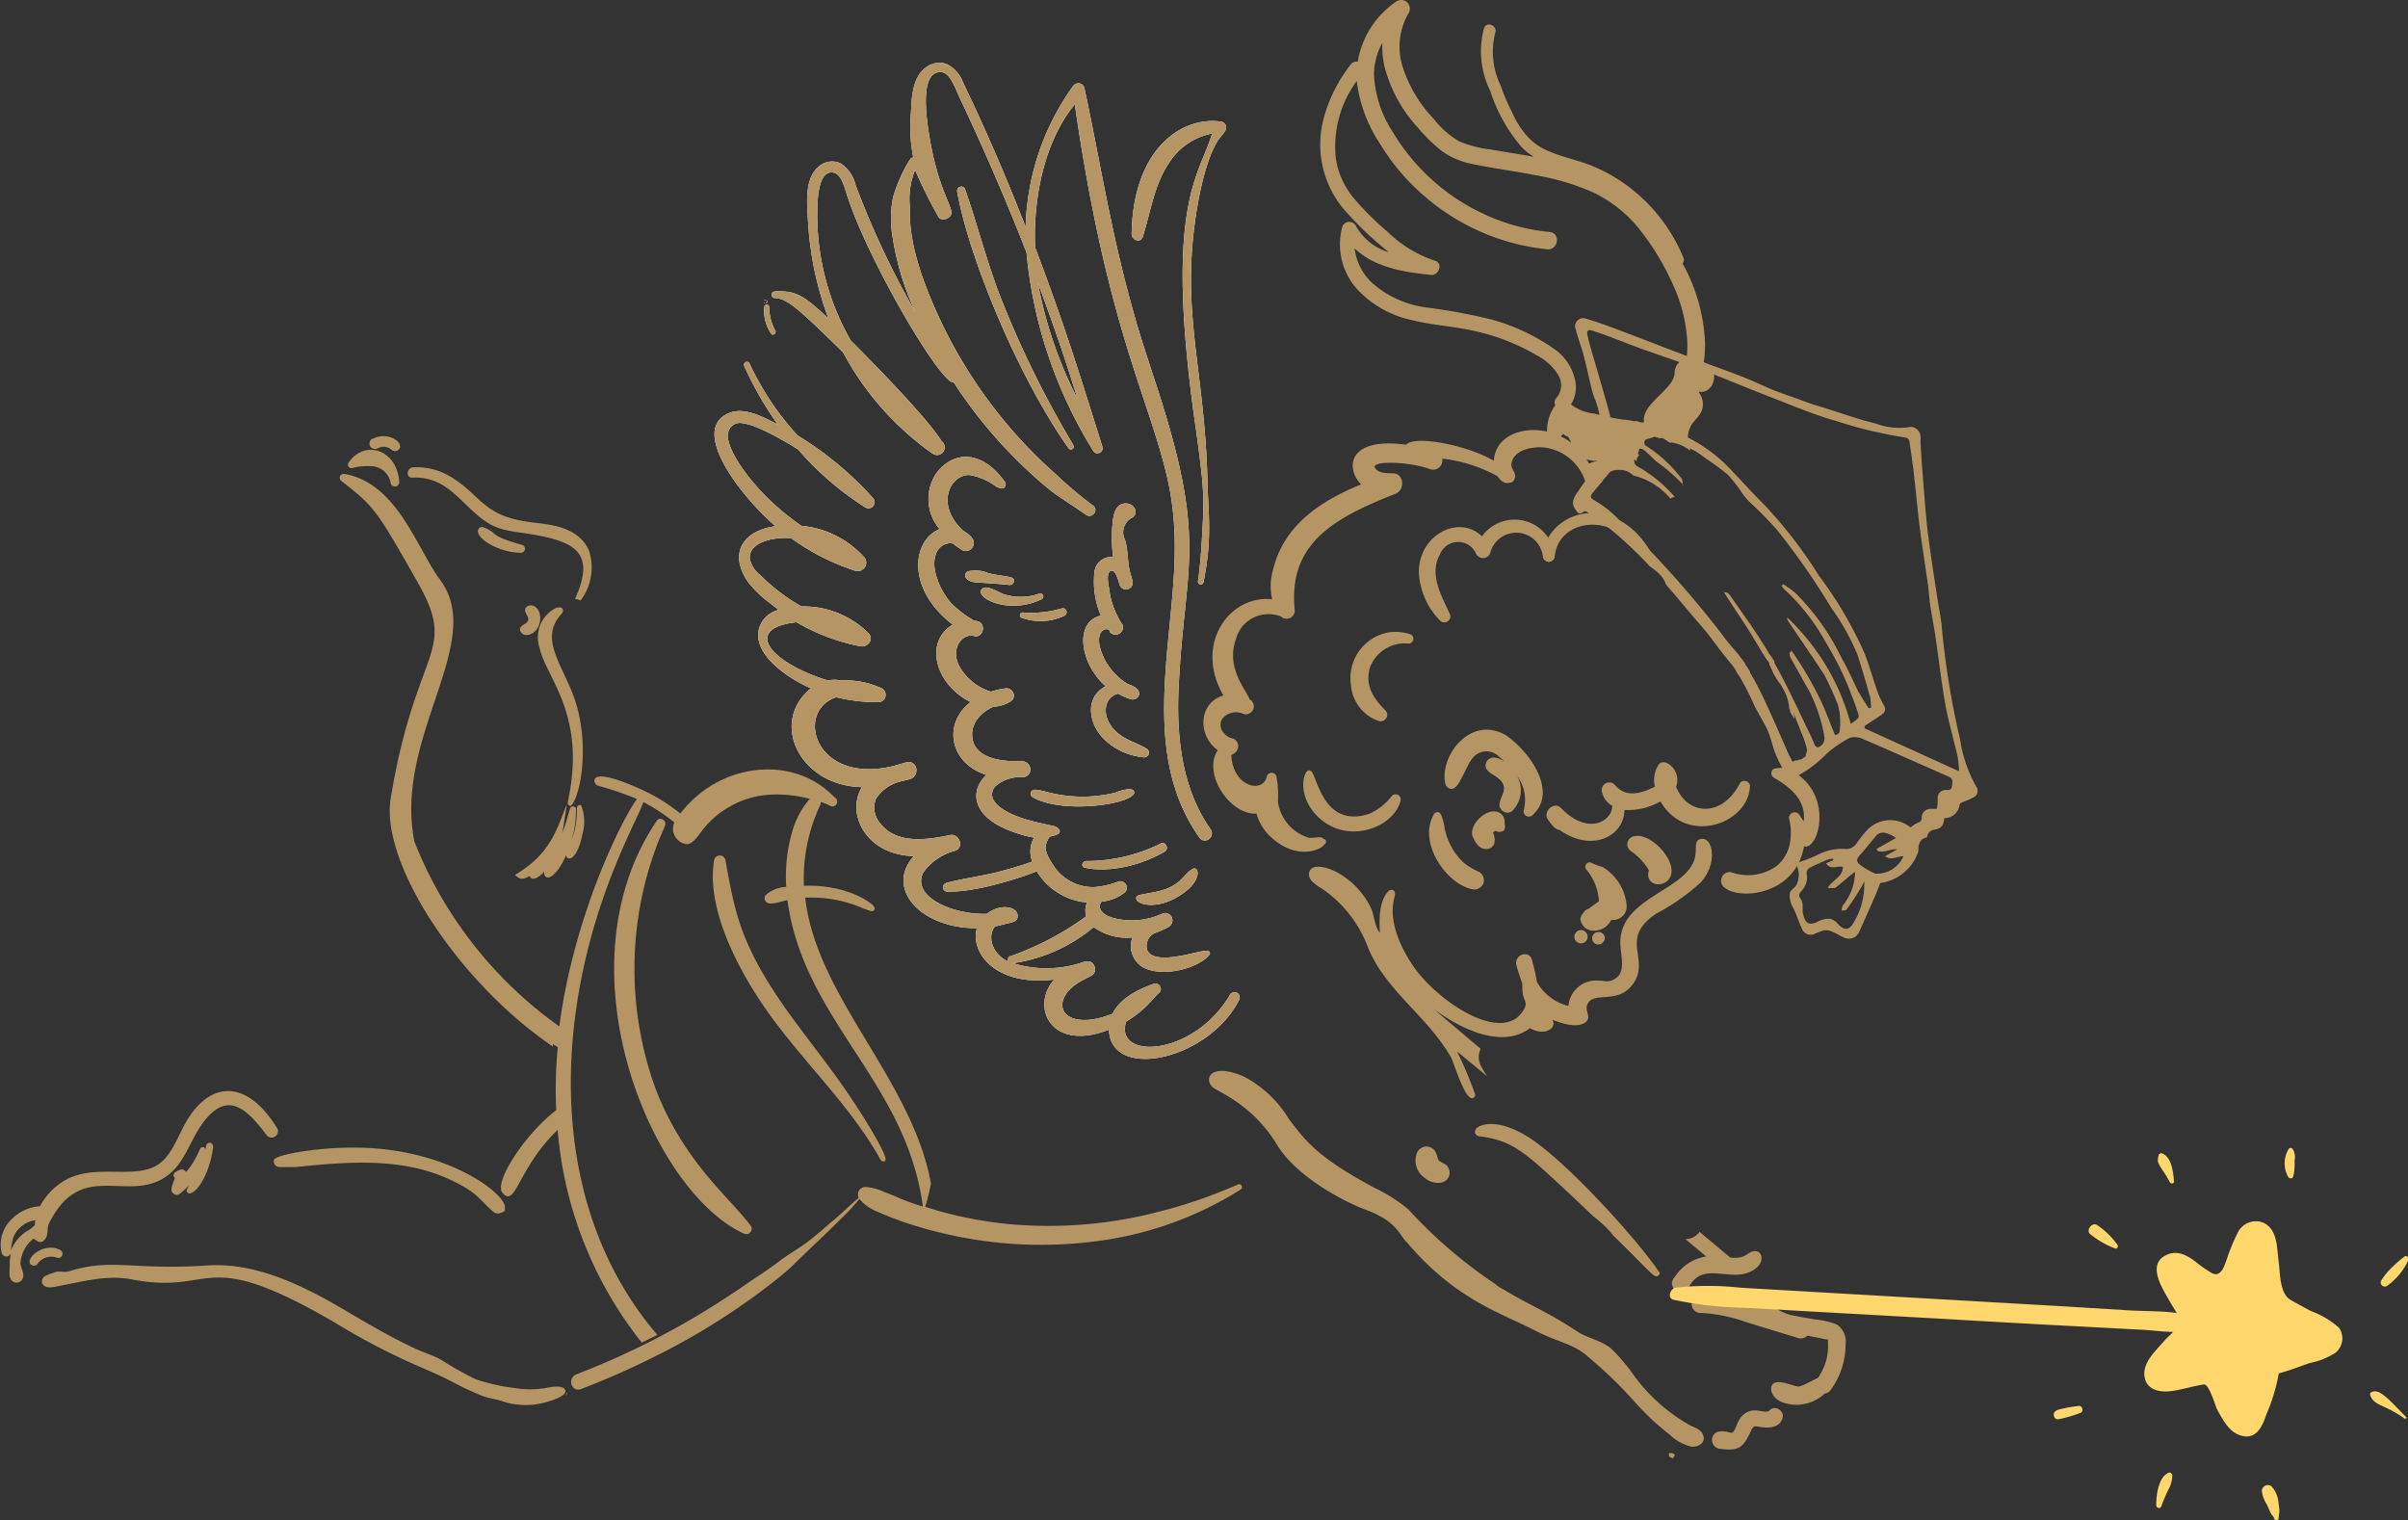 <svg xmlns="http://www.w3.org/2000/svg" viewBox="0 0 200.36 126.47"><rect x="0" y="0" width="200.36" height="126.47" fill="#333333" stroke="none"/><defs><style>.cls-1{fill:#b69564;}.cls-2{fill:#fff;}.cls-3{fill:#ffd76c;}</style></defs><g id="圖層_2" data-name="圖層 2"><g id="_0-ui_kits" data-name="0-ui_kits"><g id="Group_6017" data-name="Group 6017"><g id="Group_5995" data-name="Group 5995"><g id="Group_5947" data-name="Group 5947"><g id="Group_5929" data-name="Group 5929"><path id="Path_30058" data-name="Path 30058" class="cls-1" d="M132.66,78.46a.51.51,0,0,1-.06-.73.48.48,0,0,1,.35-.18.5.5,0,0,1,.57.43.51.51,0,0,1-.1.38.53.53,0,0,1-.74.12Z"/></g><g id="Group_5930" data-name="Group 5930"><path id="Path_30059" data-name="Path 30059" class="cls-1" d="M137.2,72.41a5.15,5.15,0,0,0-1.53-1.62.68.68,0,0,1,.37-1.22c1.45-.29,3.86,2.43,2.77,3.64C138.15,73.93,136.84,73.55,137.2,72.41Z"/></g><g id="Group_5931" data-name="Group 5931"><path id="Path_30060" data-name="Path 30060" class="cls-1" d="M145.6,65.49c-.18,3.09-5.32,4.88-7.44,1.19a5.46,5.46,0,0,1-3,.71c0,2.13-2.65,3.61-5.4,1.66-.36,0-.68-.47-.94-.83-.51-.67.48-1.58,1.06-1,2.22,2.33,4.27,1.12,4.27-.17a1.81,1.81,0,0,1-.85-1.12h0a.64.64,0,0,1,.41-.8.63.63,0,0,1,.69.21c.5.58,1.33,1.11,3.3.11a2.27,2.27,0,0,1,.38-1.92c.62-.47,1.85.7,1.38,1.93,1,2.45,3.86,2.52,5.29-.26a.46.46,0,0,1,.6-.18A.43.43,0,0,1,145.6,65.49Z"/></g><g id="Group_5932" data-name="Group 5932"><path id="Path_30061" data-name="Path 30061" class="cls-1" d="M127.55,67.79a.44.44,0,0,1-.76-.4,3.34,3.34,0,0,0-.55-2.82,2.44,2.44,0,0,1-.44,2.93.66.66,0,0,1-.92-.18.63.63,0,0,1-.11-.48c.14-.8,1-1.47-.5-2.35-.37-.24-.83-.53-.6-1.06s.84-.51,1.53-.07l-.48-.41a1.46,1.46,0,0,0-2.08,0l0,0c-.78.78-1.28,3.24-2.17,2.58a.52.52,0,0,1-.21-.33c-.51-2.29,2.11-5.78,5.08-4C127.22,62.5,129.66,65.81,127.55,67.79Z"/></g><g id="Group_5933" data-name="Group 5933"><path id="Path_30062" data-name="Path 30062" class="cls-1" d="M123.09,70.44a2.13,2.13,0,0,1-.54-.82c-.39-.79.91-2.34,2-2.08a.83.83,0,0,1,.64.8c0,.27.12.61-.11.79a.66.66,0,0,1-.65,0,1,1,0,0,0-.2.15C124.75,70.55,123.69,70.93,123.09,70.44Z"/></g><g id="Group_5934" data-name="Group 5934"><path id="Path_30063" data-name="Path 30063" class="cls-1" d="M122.59,74c-2.21-.35-4.61-3.87-3.32-6.17,0-.07.16-.29.38-.26s.34.35.5,1a5.36,5.36,0,0,0,1.64,3.21,5.85,5.85,0,0,0,1.09.68.83.83,0,0,1,.44.32.75.75,0,0,1-.16,1.06A.77.77,0,0,1,122.59,74Z"/></g><path id="Path_30064" data-name="Path 30064" class="cls-1" d="M132.35,71.76a6.3,6.3,0,0,0,1,.38,4.16,4.16,0,0,1,2,3.22,1.13,1.13,0,0,1-1.07,1.18.78.78,0,0,1-.26,0l0,.08a1.56,1.56,0,0,1-1.38.81,1.07,1.07,0,0,1-1.14-1,.09.09,0,0,1,0,0,.85.85,0,0,1,.23-.45.42.42,0,0,1,.09-.14.62.62,0,0,1,.35-.22l.87-.64a4.49,4.49,0,0,0-1-2.58.35.35,0,0,1-.06-.49A.35.35,0,0,1,132.35,71.76Z"/><g id="Group_5935" data-name="Group 5935"><path id="Path_30065" data-name="Path 30065" class="cls-1" d="M131.88,77.5a.55.55,0,0,1-.66.88.54.54,0,0,1-.11-.77.57.57,0,0,1,.16-.15A.54.54,0,0,1,131.88,77.5Z"/></g><g id="Group_5936" data-name="Group 5936"><path id="Path_30066" data-name="Path 30066" class="cls-1" d="M147.55,115.12c.48-.38,1.68.23,2.09.24s2.09-1.11,2.4-.92c.53.32-.09,1.42-.35,1.63a3.44,3.44,0,0,1-3.43.59C147.29,116.23,147.21,115.39,147.55,115.12Z"/></g><g id="Group_5937" data-name="Group 5937"><path id="Path_30067" data-name="Path 30067" class="cls-1" d="M144,119.2l0,.15h0l0-.15h0c.41.1.42-.88,1-1.44.94-.88,1.87,0,2.26-.43s1.19,0,1.07.6-.73,1-1.89.79c-.52-.1-.57-.06-.81.46-.62,1.35-1.06,1.54-2.48,1.37a.74.74,0,0,1-.7-.77.58.58,0,0,1,.06-.26C142.75,118.89,143.62,119.11,144,119.2Z"/></g><g id="Group_5938" data-name="Group 5938"><path id="Path_30068" data-name="Path 30068" class="cls-1" d="M119.89,98.4a1.7,1.7,0,0,1-1.35-.4,1.75,1.75,0,0,1-.62-2.13.86.86,0,0,1,1.16-.38.84.84,0,0,1,.4.43c.26.57,0,.57.67.89a.86.86,0,0,1,.38,1.14A.88.88,0,0,1,119.89,98.4Z"/></g><g id="Group_5939" data-name="Group 5939"><path class="cls-1" d="M137.94,105.68c-1.81-2.66-7.9-9.39-11-11.21-2.15-1.28-3.51-1-4-.67a.46.46,0,0,0-.21.47.45.45,0,0,0,.39.28c2.78.31,4,1.56,7.06,4.39.9.84,1.68,1.58,2.38,2.25a11.5,11.5,0,0,1,1,.86,7.36,7.36,0,0,1,.7.78c3,2.91,3.39,3.57,3.69,3.32S138,105.82,137.94,105.68Z"/></g><g id="Group_5940" data-name="Group 5940"><path id="Path_30070" data-name="Path 30070" class="cls-1" d="M109.44,64.84c.52,1.34,1.47,3.84,4.46,2.88a4.7,4.7,0,0,0,1.9-1.49.43.43,0,0,1,.74.37c-.53,2.19-4.13,3.61-6.56,1.64-2.14-1.74-1.59-4.14-1.06-4.14.23,0,.32.23.52.74l-.15.06h0Z"/></g><g id="Group_5941" data-name="Group 5941"><path id="Path_30071" data-name="Path 30071" class="cls-1" d="M140.23,103.1a1.49,1.49,0,0,0,1.11-.51.86.86,0,0,0,.07-.1l2.57,2.15c1.32.1,1.29-.37,1.86-.52.89-.26,1.25,1.28-.58,1.83-1.65.49-3.69-.9-4.75,1.17a.75.75,0,0,1-1,.31.74.74,0,0,1-.34-.4.68.68,0,0,1,.17-.76,3.8,3.8,0,0,1,2.63-1.73Z"/><path id="Path_30072" data-name="Path 30072" class="cls-1" d="M114.09,75.59c.25.52.3,1.6.73,2-.07-1.07-.09-2.57.68-3.42.19-.21.73-.25.52.51-.51,1.91.47,4.09,1.58,5.72,2,2.9,7.49,6.63,9.21,3.57.27-.49.07-.63-.07-1.12s0-.93-.14-1.19c-.17-.46-.41-1.28-.43-1.37a.73.73,0,0,1,.54-.88.65.65,0,0,1,.34,0c.37.1.41.43.5.77a12.84,12.84,0,0,1,.33,1.52,4.19,4.19,0,0,0,2.62,2,2.31,2.31,0,0,1,2.5-2.11l.32,0a1.22,1.22,0,0,0,1.12-.2c.9-.56.35-2.06.38-3.06.09-3.5,4.88-4.13,6.05-6.52.48-1-.07-1.85.64-2,1-.24,1.47,2,0,3.61A17.83,17.83,0,0,1,137.84,76c-3.33,2.2-.24,3.92-2.16,6.11-1.11,1.27-2.86.54-3.45,1.22s.3,1.22-.29,1.71-1.76.21-2.77-.19c.4.68-.62,1.4-1.87.7-2.29,1.72-5.69.12-8-1.6,1.09.94,2.42,2.07,3.9,3.31a1.6,1.6,0,0,0,.08,1.53q.21.39.45.75l-2.5-2.06a31.48,31.48,0,0,1,1.48,3.49.28.28,0,0,1-.12.38c-.66.36-1.61-2.93-1.85-3.36-1.91-3.39-5.48-5.59-6.91-9.15A10.26,10.26,0,0,0,110,73.94c-.62-.38-1.35-.86-1-1.54C109.61,71.5,112.78,72.77,114.09,75.59Z"/></g><g id="Group_5942" data-name="Group 5942"><path class="cls-1" d="M141.66,119.29c-.14-.32-.61-.51-1-.68a14.66,14.66,0,0,1-4.63-4.06,16.37,16.37,0,0,0-1.89-2.27c-.88-.78-2-.9-2.89-1.49-2.56-1.7-4-2.19-6.17-3.52a2.37,2.37,0,0,1-.65-.43,39.36,39.36,0,0,1-7.24-6.21,13,13,0,0,0-2.79-1.78c-4.58-2.46-5.66-3.74-7.18-5.78a9.47,9.47,0,0,0-3.79-3.53c-2.7-1.13-3.23.2-2.58.87.42.44,3.32,1.38,5.44,4.89,1.5,2.46,5.18,4.53,7.26,5.32,2.75,1,2.87,2.16,3.5,2.73,4,4.74,7.75,5.85,10.57,7.3,2.16,1.11,3.17,1.09,4.47,2.19,4.1,3.49,3.76,4.1,6.84,6.53a3.94,3.94,0,0,0,1.84,1C141.46,120.39,142,119.93,141.66,119.29Z"/></g><g id="Group_5943" data-name="Group 5943"><path id="Path_30074" data-name="Path 30074" class="cls-1" d="M139.2,121.35c-.12-.07-.18-.08-.33-.16v-.29l.28,0,.22.13Z"/></g><g id="Group_5944" data-name="Group 5944"><path id="Path_30075" data-name="Path 30075" class="cls-1" d="M143.5,73.86a.73.73,0,0,1-.16-1,.72.72,0,0,1,.68-.3,4.11,4.11,0,0,0,3.81-.51,3.22,3.22,0,0,0,1.06-1.69,4.94,4.94,0,0,0,0-2.13.47.47,0,0,1,.81-.46l.38.57c.17-1.42-.6-2.56-2.48-3.63a.44.44,0,0,1-.2-.48c.07-.3.31-.3.53-.32a1.68,1.68,0,0,1,.86.08c3.67,1.68,2.72,6.17,1.57,6.43a.46.46,0,0,1-.26,0C149.42,74.43,144.84,74.93,143.5,73.86Z"/></g><g id="Group_5945" data-name="Group 5945"><path class="cls-1" d="M138.1,47.71l.14.16c-2.19-6.32-7.67-6.2-9.42-3.13a3.35,3.35,0,0,0-5.51-.12c-2.16-2.07-6,.35-5.12,4a6.11,6.11,0,0,0,1.69,3.07.51.51,0,0,0,.48.06.5.5,0,0,0,.28-.66c-.72-1.54-1.74-3.33-.84-4.94a1.63,1.63,0,0,1,3-.12A.64.64,0,0,0,124,46a2.23,2.23,0,0,1,4.37.25.5.5,0,0,0,1,0c.33-3.18,5.36-4,7.89.81A4.77,4.77,0,0,1,138.1,47.71Z"/></g><g id="Group_5946" data-name="Group 5946"><path id="Path_30077" data-name="Path 30077" class="cls-1" d="M117.27,52.75a.4.4,0,0,1-.14.79,3.09,3.09,0,0,0-3.14,2c-.55,1.79.75,3,1.32,3.6a.54.54,0,0,1-.1.76.53.53,0,0,1-.42.11,3.42,3.42,0,0,1-2.38-3,3.86,3.86,0,0,1,3.22-4.41A3.94,3.94,0,0,1,117.27,52.75Z"/></g><path class="cls-1" d="M140,21.92a.46.46,0,0,0,.07-.48,14,14,0,0,0-3.34-4.87,13.6,13.6,0,0,0-4.36-2.81c-1.67-.66-3.63-.87-5-2.12a7.08,7.08,0,0,1-1.51-2.2c-.38-.76-.73-1.54-1-2.33a6.41,6.41,0,0,1-.45-4.37c.22-.62-.71-1-.93-.4A7.44,7.44,0,0,0,124,7.57a13.42,13.42,0,0,0,2.63,4.69,5,5,0,0,0,1,.79c-1.22-.23-2.44-.41-3.65-.62a9.19,9.19,0,0,1-2.58-.68,7.37,7.37,0,0,1-2.09-1.84,11.27,11.27,0,0,1-2.62-4.41,5.55,5.55,0,0,1,.47-4.33.75.75,0,0,0-.05-.95.73.73,0,0,0-.95-.08,7.55,7.55,0,0,0-3.19,5,.55.55,0,0,0-.59.24,12.46,12.46,0,0,0-2.25,4.5,8.38,8.38,0,0,0,1.71,7.56,28.72,28.72,0,0,0,3.26,3.17l.45.37a4.6,4.6,0,0,1-2.7-2.13.65.65,0,0,0-.57-.39.61.61,0,0,0-.58.37A5.56,5.56,0,0,0,112.87,24a8.63,8.63,0,0,0,4.64,2.64c1.7.42,3.47.51,5.18.9a17.51,17.51,0,0,1,5.13,2,4.49,4.49,0,0,1,1.86,1.7,1.63,1.63,0,0,1-.17,1.86.52.52,0,0,0-.1.62,3.49,3.49,0,0,0-.68,1.87,1.12,1.12,0,0,0,0,.32c-2.16-.49-4.35.45-4.43,2.43C122,37,117.71,36.2,117,37c-5-.67-5,2.06-3.75,3.3-3,1.24-6.41,3.18-7.34,7.16a4.88,4.88,0,0,0-.06,2.4c-3.54-.38-6.53,3.7-4.06,8-2.15.66-2.11,3.41-.46,4.56-1.33,1.95,1.07,5.44,3.22,5.27A4.13,4.13,0,0,0,106,69.86c2,1.67,3.88.85,4.15.45.29-.2.2-.48-.05-.53-.19-.22-.43-.07-1.18-.07a3.67,3.67,0,0,1-2.59-3,8.81,8.81,0,0,0-.13-2.15.44.44,0,0,0-.3-.25.42.42,0,0,0-.5.32c-.35,1.44-2.85.81-2.94-1.81.84-.38.63-1.19.15-1.36a1.43,1.43,0,0,1-.88-.59c-.66-1.09.68-1.9,1.66-1.5a.66.66,0,0,0,.59-1.18c-.35-.88-2-2.64-1.13-5.06a2.77,2.77,0,0,1,1.65-1.83,2.8,2.8,0,0,1,2.09,0,.68.68,0,0,0,1.14-.54c-.58-5.63,3.41-7.71,8.39-9.68.78-.3.74-1.65-.2-1.7-.5,0-1.25,0-1.51-.45-.37-.61,2.75-.56,4.59.11a.77.77,0,0,0,1-.88,12.27,12.27,0,0,1,4.63,1.48c.26.44.62.63,1,.52a.4.4,0,0,0,.39-.32c.24-.47-.36-.79-.25-1.31.2-1,1.38-1.31,2.4-1.32a4.09,4.09,0,0,1,3.73,2.85,5.72,5.72,0,0,1,1.71-.56,1.69,1.69,0,0,1,2.29.06A5.86,5.86,0,0,1,139,41.5a.39.39,0,0,1,.1-.08.46.46,0,0,1,.26-.06,11.25,11.25,0,0,0-3.14-2.57.51.51,0,0,1-.17-.69.4.4,0,0,1,.17-.17,5.07,5.07,0,0,0,.32-1.33,3.42,3.42,0,0,0,1.82-.66,7.17,7.17,0,0,0,1.95-2,9.62,9.62,0,0,0,1.56-5.41A14.87,14.87,0,0,0,140,21.92ZM129.86,36.3a.87.87,0,0,0,.22-.21.58.58,0,0,0,.21.17l.2.09.25.49A5.33,5.33,0,0,0,129.86,36.3Zm2.35,2.26a3.79,3.79,0,0,0-.2-.34h0a2.46,2.46,0,0,0,.93.12C132.7,38.4,132.45,38.47,132.21,38.56Zm7.17-5.82A6,6,0,0,1,138,34.42c-.39.31-1.08.9-1.62.68a.62.62,0,0,0-.4-.05,6.06,6.06,0,0,0-1-.15,20.81,20.81,0,0,1-2.32-.49,3.75,3.75,0,0,1-1.94-.76A2.75,2.75,0,0,0,131,31.4,4.2,4.2,0,0,0,129.27,29a16.84,16.84,0,0,0-5.11-2.4,48.54,48.54,0,0,0-5.33-1,8.51,8.51,0,0,1-4.74-2.13,4.76,4.76,0,0,1-1.38-2.81c1.63,1.58,4.11,2,6.37,2.21.66.07,1-1,.33-1.17a10.34,10.34,0,0,1-3.91-2.37,24.57,24.57,0,0,1-2.89-2.88,6.72,6.72,0,0,1-1.46-3.26,9.19,9.19,0,0,1,1.74-6.45,12,12,0,0,0,1.89,5.15,18,18,0,0,0,3.66,4.36,18.44,18.44,0,0,0,10.29,4.49c.93.09,1.15-1.35.21-1.44a16.57,16.57,0,0,1-5.55-1.53A17.24,17.24,0,0,1,115.9,11a9.54,9.54,0,0,1-1.58-4.87h0a5.86,5.86,0,0,1,.7-2.58,7.49,7.49,0,0,0,.18,2,12,12,0,0,0,2.8,5.1,13.39,13.39,0,0,0,2,1.94,6.56,6.56,0,0,0,2.68,1.09c1.7.35,3.41.57,5.1.9A20.49,20.49,0,0,1,132.54,16a10.9,10.9,0,0,1,4,3.24,20.88,20.88,0,0,1,2.64,4.4,13,13,0,0,1,1.21,4.74A8.17,8.17,0,0,1,139.38,32.74Z"/><path class="cls-1" d="M148.86,58.72a1,1,0,0,0,0,.17l.08.21,0,.09h0s.05.1.07.16l.18.28.11.19a6.39,6.39,0,0,0-1.83-4.23,1.47,1.47,0,0,0,.23-.26l-.06-.07h0v0l0,0h0l0-.12h0V55a4.87,4.87,0,0,1-.32-.47l0,0-.08-.09a.25.25,0,0,1,0-.07c0,.28-.06.5-.08.67a.67.67,0,0,1,.08.17,4.85,4.85,0,0,0,.93,1.75A4.37,4.37,0,0,1,148.86,58.72Z"/><path class="cls-1" d="M130.22,35.39h0a.57.57,0,0,1,.15-.16l-.11-.06a1.89,1.89,0,0,0-.05.23Z"/></g><path id="Path_30082" data-name="Path 30082" class="cls-1" d="M141.21,107.82a6.34,6.34,0,0,1,6.24.81,4.36,4.36,0,0,0,1.55.78c.65.14,1.31.25,2,.37a6.41,6.41,0,0,1,1.83.42,1.7,1.7,0,0,1,.73,1.67,6.34,6.34,0,0,1-1.24,3.78c-.55.76-1.69-.15-1.13-.9a4.92,4.92,0,0,0,.76-1.56,4.75,4.75,0,0,0,.15-.93,2.67,2.67,0,0,0,0-.4s0-.29,0-.41h0a2.13,2.13,0,0,1-.56-.1l-1.11-.21h-.06a.78.78,0,0,1-.82.17L145.28,110a13.1,13.1,0,0,0-3.72-.76.73.73,0,0,1-.35-1.4Z"/><g id="Group_5964" data-name="Group 5964"><g id="Group_5949" data-name="Group 5949"><path id="Path_30083" data-name="Path 30083" class="cls-1" d="M54.62,90.78c2.39,6,6,8.75,7.85,11.21a.44.44,0,0,1-.11.61.46.46,0,0,1-.44.05c-7.67-3.45-15.59-22.1-7.27-34.36.27-.4.85,0,.69.39s-.33.79-.5,1.18A29.19,29.19,0,0,0,54.62,90.78Z"/></g><g id="Group_5950" data-name="Group 5950"><path id="Path_30084" data-name="Path 30084" class="cls-1" d="M5,104a.34.34,0,0,1,.17.46.35.35,0,0,1-.45.18,1.39,1.39,0,0,0-1.6.52.36.36,0,0,1-.5.08C1.93,104.86,3.6,103.26,5,104Z"/></g><g id="Group_5951" data-name="Group 5951"><path id="Path_30085" data-name="Path 30085" class="cls-1" d="M4.48,105.88c.37-.17.81,0,1.21-.09,3.6-1.14,5.27-.09,11.53-.5,3.83-.25,7.51,1.38,11.44,3.7,1.85,1.09,3.7,2.18,5.64,3.1.76.37,1.57.62,2.33,1a29.06,29.06,0,0,0,2.93,1.66,16.65,16.65,0,0,0,3.27.74,8.14,8.14,0,0,0,2.56,0c.39-.08,1.17-.23,1.51,0,.62.52-.86,1-1.22,1.1a6.17,6.17,0,0,1-3.87,0c-.55-.19-1.12-.24-1.66-.44-.79-.32-1.57-.68-2.33-1.08-1.4-.75-2.88-1.32-4.34-2a56.58,56.58,0,0,1-5.57-3c-11.31-6.59-9.9-2.25-17-3.63-2.13-.41-4.38.28-6.49.65-1,.17-1.17-.63-.65-.93A6.88,6.88,0,0,1,4.48,105.88Zm42.65,10a.43.43,0,0,1-.06.22.14.14,0,0,0,.1-.16l0-.06Z"/></g><g id="Group_5952" data-name="Group 5952"><path id="Path_30086" data-name="Path 30086" class="cls-1" d="M3.33,100.36a5.45,5.45,0,0,1,1.82-2c2.5-1.64,5.7-.24,7.77-1.33,1.18-.62,1.72-2.07,2.35-3.29,1.95-3.77,5.15-4.17,7.8.14a.53.53,0,0,1-.87.59c-1.68-2.26-3.17-3.55-5-1.44-1.49,1.67-1.73,4.16-4,5.22-3.1,1.44-6.65-1.51-9.14,3.58-.17.36,0,.84-.29,1.24-.41.61-.81,0-1,0a2.86,2.86,0,0,0-1.07,2c0,.35.22.6.23,1a.56.56,0,0,1-.47.64.55.55,0,0,1-.47-.16c-.28-.3-.19-.65-.18-1.25a4.66,4.66,0,0,1,.09-1,.41.41,0,0,1-.55.2.4.4,0,0,1-.2-.22,2.92,2.92,0,0,1,.81-2.83A3.61,3.61,0,0,1,3.33,100.36ZM.9,104.05a3.53,3.53,0,0,1,1-1.37c.33-.3.48-.25,1-.74,0-.14,0-.28.05-.42A2.34,2.34,0,0,0,1.09,103,7.18,7.18,0,0,0,.9,104.05Z"/></g><g id="Group_5953" data-name="Group 5953"><path id="Path_30087" data-name="Path 30087" class="cls-1" d="M17.74,95.43c-.39,2.78-1.69,4.13-2.11,3.82-.22-.16,0-.39.11-.64a6.57,6.57,0,0,1-.78.71.4.4,0,0,1-.52,0c-.29-.24-.18-.5.11-1.31a.27.27,0,0,1-.11-.2c0-.24.24-.35.46-.45a.43.43,0,0,1,.59.16.05.05,0,0,1,0,0,7.35,7.35,0,0,0,1.13-1.88c.13-.3.44-.23.48,0,0-.12.05-.23.07-.35a.28.28,0,0,1,.55.09Z"/></g><g id="Group_5954" data-name="Group 5954"><path id="Path_30088" data-name="Path 30088" class="cls-1" d="M60.37,71.61c.78,4.31,1.21,6.84,4.86,12.11,1.41,2,3,4,4.45,6,2.3,3.22,4.17,6.46,4,6.79l-.06.12c-.2,0-.27,0-.37-.17-2.5-4.48-6.41-8.09-9.38-12.28-2.37-3.34-5.15-8.55-4.45-12.62a.48.48,0,0,1,.94,0Z"/></g><g id="Group_5955" data-name="Group 5955"><path id="Path_30089" data-name="Path 30089" class="cls-1" d="M33.22,40.07a.36.36,0,0,1-.72.09,1.67,1.67,0,0,0-1.66-1.37,4.85,4.85,0,0,0-1.52.15A.29.29,0,0,1,29,38.5C30.29,36.58,33,37.32,33.22,40.07Z"/></g><g id="Group_5956" data-name="Group 5956"><path id="Path_30090" data-name="Path 30090" class="cls-1" d="M32.59,37.43a1,1,0,0,0-1.14-.14.47.47,0,0,1-.64-.15.46.46,0,0,1,.15-.63l.06,0c1.26-.67,2.7.35,2.15.9A.42.42,0,0,1,32.59,37.43Z"/></g><g id="Group_5957" data-name="Group 5957"><path id="Path_30091" data-name="Path 30091" class="cls-1" d="M49,45.79a4.54,4.54,0,0,1-.7,4.18,2.16,2.16,0,0,0-.45-.15c1.77-3.92,0-4.84-4.24-5.46-2.24-.32-2.85-.43-4.92-2.45-1.15-1.12-2.34-2.28-4.4-2.17-.56,0-.44-.84.1-.86,2.16-.09,3.61.95,5.06,2.32s2.38,2,5.28,2.32C45.88,43.66,48.16,43.89,49,45.79Z"/></g><g id="Group_5958" data-name="Group 5958"><path id="Path_30092" data-name="Path 30092" class="cls-1" d="M43.44,45.34a.33.33,0,0,1,.23.41.34.34,0,0,1-.3.24c-2,0-4-1.35-3.54-2a.36.36,0,0,1,.42-.11,3,3,0,0,1,.83.47L41,44.5h0l.1-.12C41.25,44.46,41.24,44.72,43.44,45.34Z"/></g><g id="Group_5959" data-name="Group 5959"><path id="Path_30093" data-name="Path 30093" class="cls-1" d="M43.73,50.6a.4.4,0,0,1,.28-.21c.75-.17,1.15.84.83,1.64s-1.14,1-1.44.63-.06-.55.24-.73C44.41,51.45,43.5,51.09,43.73,50.6Z"/></g><g id="Group_5960" data-name="Group 5960"><path id="Path_30094" data-name="Path 30094" class="cls-1" d="M47.26,66.65c1.55-7.23-1.81-10.23-2.35-12.7a2.75,2.75,0,0,1,1.27-3.33c.6-.27.84.14.53.47-2.06,2.25.49,4.57,1.34,7.86,1,3.76.1,7.71-.59,8.11C47.31,67,47.2,66.93,47.26,66.65Z"/></g><g id="Group_5961" data-name="Group 5961"><path id="Path_30095" data-name="Path 30095" class="cls-1" d="M47.17,66.9c-.32,2.09-.32,2.09-.39,2.43.7-1.85.54-2.28.92-2.23a.25.25,0,0,1,.23.24,8.49,8.49,0,0,1-.39,2.6A6.85,6.85,0,0,0,48,67.29c0-.24.09-.26.26-.33l.1.07a3.63,3.63,0,0,1,.12,2.3c-.5,2.52-1.41,2.26-1.36,1.81-1.13,2.44-1.94,2-1.83,1.39-.73.77-1.15.64-1.23.35-.7.45-.93.15-1.21-.09C45.75,71.07,46.25,69.21,47.17,66.9Z"/></g><g id="Group_5962" data-name="Group 5962"><path id="Path_30096" data-name="Path 30096" class="cls-1" d="M28.63,39.43h0c4.41.74,6,6.11,8,8.83,3.85,5.19-3.89,13-2.15,21.76A34.36,34.36,0,0,0,46.54,85.4C47.77,76,51.85,68,53,66.48a25.49,25.49,0,0,0-3.29-1.12c-.34-.14-1.06-1.81,3.66.33a14.9,14.9,0,0,1,3.24,2c3.15-4.15,9.16-4.94,12.63-1.55.11.1.21.2.31.28a.39.39,0,0,1,0,.55.38.38,0,0,1-.47.08,4.88,4.88,0,0,0-1.23-.44,10.62,10.62,0,0,0-3.58-.5,7.7,7.7,0,0,0-6,3.2c-.4.52-.7.9-1.11.93A1.3,1.3,0,0,1,56,68.85a1.19,1.19,0,0,1,.11-.42,14.34,14.34,0,0,0-2.58-1.69c-.35,1-1.14,2.36-2.32,5.27-5.32,13-5.56,28.5,3.49,39.06l-1.3.64a32.73,32.73,0,0,1-7-17.7c-3.34,3.2-3.5,6.61-4.61,5.2-.68-.85,1.85-4.82,4.49-6.84a36.83,36.83,0,0,1,.13-5.25L46,86.88l0,.19c-7.74-5.23-14.39-15.22-13.49-20.66,2.12-12.77,5.64-12,2.22-18s-3.55-6.24-6.33-8.39a.36.36,0,0,1-.1-.42A.34.34,0,0,1,28.63,39.43Z"/></g><g id="Group_5963" data-name="Group 5963"><path id="Path_30097" data-name="Path 30097" class="cls-1" d="M30.36,95.5c7.26.29,11.82,3.94,11.65,5h0s0,.21,0,.2,0,.05,0,.08l-.1,0,0,0a.6.6,0,0,1-.08.08l-.31.1a.61.61,0,0,1-.45-.12c-1.28-1.1-1.32-1.64-3.73-2.74-4-1.83-8.53-1.43-12.73-1-.46,0-.89,0-1.3,0a.47.47,0,0,1-.52-.42.33.33,0,0,1,0-.17C22.92,96.05,26.85,95.36,30.36,95.5Z"/></g><path id="Path_30098" data-name="Path 30098" class="cls-1" d="M68.24,67a14.33,14.33,0,0,0-1.35,6.7c3.56-.13,5.68,1.42,5.84,1.75a.24.24,0,0,1,0,.28c-.14.16-.31.06-.86-.13A10.76,10.76,0,0,0,67,74.69c.92,8.27,8.89,15.12,10.46,23.78a16.64,16.64,0,0,1-.48,1.94l1,.31a33.6,33.6,0,0,0,6,1.13,36.22,36.22,0,0,0,12.31-1A41,41,0,0,0,103,98.55a.24.24,0,0,1,.32.12.23.23,0,0,1-.09.3,29.37,29.37,0,0,1-12,4.3,35.23,35.23,0,0,1-12.94-.7,33.35,33.35,0,0,1-3.4-1c-.59-.22-1.18-.44-1.75-.7a3.8,3.8,0,0,1-1.6-1.07.63.63,0,0,1,.06-.89.66.66,0,0,1,.42-.15,4.34,4.34,0,0,1,1.55.41c.49.18,1,.4,1.44.59s1.18.44,1.78.63C75.42,90,66.85,84.88,65.52,74.89c-.75.16-1.68.55-1.87,0a.44.44,0,0,1,.08-.44,2.82,2.82,0,0,1,1.69-.66,13.4,13.4,0,0,1,.62-5,7.35,7.35,0,0,1,1.39-2.39C67.81,65.93,68.47,66.45,68.24,67Z"/><path id="Path_30099" data-name="Path 30099" class="cls-1" d="M48,114.33a66.08,66.08,0,0,0,9.91-4.8c1.58-.94,3.11-1.94,4.64-3,.76-.51,1.51-1,2.26-1.57s1.52-1,2.26-1.54,1.62-1.34,2.41-2,1.47-1.4,2.29-2a0,0,0,0,1,0,0,16.25,16.25,0,0,1-1.81,2c-.66.66-1.34,1.31-2,1.94s-1.35,1.29-2,1.93-1.43,1.22-2.17,1.8a56.74,56.74,0,0,1-9.58,5.91q-2.83,1.41-5.8,2.55C47.55,115.93,47.14,114.64,48,114.33Z"/></g><g id="Group_5979" data-name="Group 5979"><g id="Group_5965" data-name="Group 5965"><path id="Path_30100" data-name="Path 30100" class="cls-2" d="M100.73,69a.59.59,0,0,1-.14.82l0,0a.55.55,0,0,1-.77-.1l0,0c-3.72-5.24-3.1-11.58-2.5-17.71.39-4,.73-7.39,0-11.33-1.37-7-5.09-12.6-7.89-32-2.54,3.08-3.48,7.84-3.3,11.92,2.31,6.06,3.69,10.46,5.59,16.56a.42.42,0,0,1-.77.33A37.93,37.93,0,0,1,85.41,21c-2.62-6.71-5-11.66-5.62-13-.51-1.19-.87-2-1.55-2-2,0-1,5.07-.59,7,.91,3.95,2.06,4.64,1.22,5.14a.65.65,0,0,1-.73,0l0,0a40.54,40.54,0,0,1-2-4,6.35,6.35,0,0,0-.44,3c0,1.07-.12,3.34,1.87,8A39.83,39.83,0,0,0,87.94,39.54a32.41,32.41,0,0,0,3,2.52c.52.36-.06,1.13-.57.77-1-.7-2.1-1.36-3.09-2.13a39.3,39.3,0,0,1-7.93-8.89c-1,.28-7.24-10.29-8.93-15.76-.2-.67-.49-1.59-1.07-1.69C68,14.12,68,16.89,68,18a21.11,21.11,0,0,0,2.78,10.32c1.59,1.59,6.4,6.47,7.56,8.38a.64.64,0,0,1-.7,1.07h0a24.33,24.33,0,0,1-7.49-8.45c-3.59-3.54-4.7-4.52-5.66-4.52-.35,0-.41-.53,0-.55,1.81-.12,2.53.48,4.44,2.25a27.65,27.65,0,0,1-1.71-8.28c-.08-1.4-.27-3.35.88-4.34a1.68,1.68,0,0,1,1.86-.28,3,3,0,0,1,1.23,1.8,73.1,73.1,0,0,0,5,10.62,22.63,22.63,0,0,1-1.88-6.07,8.93,8.93,0,0,1,0-3.53,12.21,12.21,0,0,1,1.42-3.17.35.35,0,0,1,.26-.15,13,13,0,0,1-.19-3.74c.05-1.27.11-3,1.33-3.81a1.8,1.8,0,0,1,1.67-.21,2.82,2.82,0,0,1,1.34,1.54c1.81,3.76,3.56,7.79,5.2,12A21,21,0,0,1,89.3,7.14a.54.54,0,0,1,.75-.1.55.55,0,0,1,.19.34c1.35,6.27,2.25,12.36,4.3,19.4.58,2,1.27,4,1.91,6,4,12.49,2.13,14.25,1.63,24.22C97.8,62.15,98.67,66.09,100.73,69ZM86.36,23.54a35.13,35.13,0,0,0,3.29,9.64C88.73,30.14,87.65,27,86.36,23.54Z"/></g><g id="Group_5966" data-name="Group 5966"><path id="Path_30101" data-name="Path 30101" class="cls-2" d="M63.73,25.09s0,.05,0,0S63.7,25.08,63.73,25.09Z"/></g><g id="Group_5967" data-name="Group 5967"><path id="Path_30102" data-name="Path 30102" class="cls-2" d="M63.6,25.25a.19.19,0,0,1,0-.25l0-.05.15,0,0,0a.18.18,0,0,1,0,.25l-.05.05-.14,0Zm.2-.25a.15.15,0,0,0-.19,0,.14.14,0,1,0,.21.17A.13.13,0,0,0,63.8,25Z"/></g><g id="Group_5968" data-name="Group 5968"><path id="Path_30103" data-name="Path 30103" class="cls-2" d="M64,25.53a4.15,4.15,0,0,0,.52,2,.22.22,0,0,1-.11.28.22.22,0,0,1-.21,0,3.38,3.38,0,0,1-.61-2.3.21.21,0,0,1,.41,0Z"/></g><g id="Group_5969" data-name="Group 5969"><path id="Path_30104" data-name="Path 30104" class="cls-2" d="M62.21,48.38c-1.58-2.37-.41-4.22,2.32-4.6-2.8-2.39-7.21-8-3.9-9.4,1.21-.53,2.74.22,4.09.95a28.9,28.9,0,0,1-2.8-4.89.25.25,0,0,1,.13-.32.26.26,0,0,1,.31.11,23.65,23.65,0,0,0,4,6,28.16,28.16,0,0,1,6.29,5.22.51.51,0,0,1-.65.77,25.24,25.24,0,0,1-5.59-4.82c-.93-.59-3.43-2.07-4.6-2.18a1,1,0,0,0-1.23.81,1,1,0,0,0,0,.49c.23,1.55,2.66,4.9,6.11,7.23a8,8,0,0,1,5.2,2.6.68.68,0,0,1-.07,1,.67.67,0,0,1-.65.14,19.21,19.21,0,0,1-5.34-2.71c-1.47-.13-3.63.34-3.43,1.77a2.32,2.32,0,0,0,.84,1.28,15.83,15.83,0,0,0,3.45,2.63,7.64,7.64,0,0,1,5.57,2.22c.51.51-.08,1.21-.68,1.09a16.77,16.77,0,0,1-5.3-2c-4.47.49-2.31,3.32,2.61,4.85a2.42,2.42,0,0,1,1.07,0,7.13,7.13,0,0,1,3.34.62.61.61,0,0,1,.38.69.6.6,0,0,1-.61.49,14.2,14.2,0,0,1-3.5-.41c-3.5,1.2-1.74,7.35,4.83,5.71l1-.29a.64.64,0,0,1,.81.4v0a.78.78,0,0,1-.49,1L75,65a3.45,3.45,0,0,0-2.11,1.44,2,2,0,0,0,.39,2.11c1.3,1.63,3.64,1.38,5.76.93.76-.17,1.22,1,.45,1.3a4.71,4.71,0,0,0-2.67,1.82c-1,2,2.43,3.53,5.3,3.43,1.12-.9,2.62-.6,2.55.21,0,.48-.48.49-1.11.66l-.78.19c-.6.74-.35,2.21,1.13,2.93a.35.35,0,0,1,.1-.46l.06,0a24.42,24.42,0,0,0,6.31-3.32,1.69,1.69,0,0,1,.07-1.15,5.46,5.46,0,0,1-4.19-2.6c-.75.33-4.91,1.79-7.48,1.69a.36.36,0,0,1-.32-.4.4.4,0,0,1,.23-.3c1.33-.37,2.73-.54,4.06-.86,1.06-.26,2.11-.57,3.14-.93a2.34,2.34,0,0,1,.15-2,9,9,0,0,1-1.44-.37c-3.77-1.22-3.87-3.39-2.71-4.66a1.07,1.07,0,0,1,.18-.19c-3-.93-3.69-4.21-1.31-6.06-2.93-1.44-3.91-5-1.48-6.44-3.87-2.93-3.42-7-1.1-7.95a3.84,3.84,0,0,1-.37-4.49c1-1.59,3.47-2.62,5.78.53a.35.35,0,0,1,0,.47c-.24.25-.5,0-.64,0a5.15,5.15,0,0,0-2.24-1c-1.56-.12-3,2.38-.55,4.65a2.07,2.07,0,0,1,.74.61.66.66,0,0,1-.15.93.65.65,0,0,1-.77,0,5.49,5.49,0,0,1-.67-.49c-.89-.22-2,.73-1.4,2.7a6,6,0,0,0,1.21,2.23A9.07,9.07,0,0,0,81,51.61a2.92,2.92,0,0,1,.4.1c.69.24.38,1.41-.34,1.21-.94-.26-2.06,1-1.21,2.56a4.55,4.55,0,0,0,2.6,2.07,7.31,7.31,0,0,1,1.23-.28.61.61,0,0,1,.64.41.53.53,0,0,1-.21.66,2.92,2.92,0,0,1-1.46.46c-.53.24-2,1.07-1.73,2.68S83.3,63.39,85,63.33a.71.71,0,0,1,.73.66.61.61,0,0,1-.55.66H85a3.25,3.25,0,0,0-2.15.74,1,1,0,0,0-.3.8c.1,1,1.92,1.74,2.88,2,.73.22,1.5.37,2.24.54.47.11.71.52.29.7a2.43,2.43,0,0,1-.6.17c-.7.91-.2,1.63.24,2.33a3.94,3.94,0,0,0,3.42,1.88,6.84,6.84,0,0,0,2-.45.54.54,0,0,1,.7.31.53.53,0,0,1-.17.62,3.83,3.83,0,0,1-1.9.73c-.4.53.07,1.17,1.19,1.41A6.05,6.05,0,0,0,96.75,76a.6.6,0,0,1,.77.38.62.62,0,0,1-.3.75,7.4,7.4,0,0,1-1.19.52,1.21,1.21,0,0,0-.58,1.4c.43,1,2.57.55,3.63.3,1.35-.32,1.49-.29,1.56-.14a.2.2,0,0,1,0,.22c-1,1.23-4.26,2-5.76.9A2.07,2.07,0,0,1,94.22,78,4.72,4.72,0,0,1,91,77.14a13.44,13.44,0,0,1-6.71,3,9.37,9.37,0,0,0,5.92-.12l.13,0c.71-.24,1.09.86.44,1.18-.89.43-2,1-2.32,2-.43,1.36,1.21,2.3,4.11,1.15.64-1.3,2.08-2,3.39-2.48a.46.46,0,0,1,.56.18.43.43,0,0,1-.07.55c-.22.2-.43.43-.63.65A8.67,8.67,0,0,1,93.7,85c-1,3.2,5.53,2.93,8.59-2.14a.43.43,0,0,1,.55-.27l.07,0a.45.45,0,0,1,.19.61c-2.54,5-10.67,6.78-10.83,2.47-4.91,1.92-6.53-2-4.55-4.17-5,.59-7-2.32-6.44-4.27-4.76,0-7.64-3.36-5.24-6-4.06-.1-5.65-3.6-4.32-5.74-5.19-.1-7.72-5.4-4.25-8.22-2.42-1.06-5.47-3.4-4-5.64a2.33,2.33,0,0,1,1.32-.89c-.25-.19-.49-.37-.72-.56A9.28,9.28,0,0,1,62.21,48.38Z"/></g><g id="Group_5970" data-name="Group 5970"><path id="Path_30105" data-name="Path 30105" class="cls-2" d="M93.26,61.19c.66.47,1.49.68,2.19,1.14a.38.38,0,0,1-.26.68c-2.16-.17-4.44-1.8-4.41-4A2.15,2.15,0,0,1,92,57.1c-2.24-2-2.57-5.41-.4-5.88a7.21,7.21,0,0,1-.53-3.67,1.4,1.4,0,0,1,1.55-1.2,11.83,11.83,0,0,1-.06-2.66c.05-.59.14-1.65.93-1.79h0c.82-.14,1.34.73.73,1.16a1.37,1.37,0,0,0-.61,1.86c.27.89.19,1.9.45,2.82a4.8,4.8,0,0,1,.17.59.56.56,0,0,1-1.08.3c-.1-.3-.33-1.32-.74-1.12s-.16,1.16-.13,1.45A7,7,0,0,0,93.41,52h0a.62.62,0,0,1-1.07.58h0l0-.09c-.24-.41-1.54,0-.49,2.25a5.22,5.22,0,0,0,2,2.18c1.56.49.83,1.43.25,1.26a6.09,6.09,0,0,1-1.08-.47,1.38,1.38,0,0,0-.59.33C91.73,58.69,91.82,60.18,93.26,61.19Z"/></g><g id="Group_5971" data-name="Group 5971"><path id="Path_30106" data-name="Path 30106" class="cls-2" d="M94.54,74.72c0-.2.12-.25,1.2-.43,2.64-.44,2.6-1.51,3.5-2,.56-.31.93,1.2-1.54,2.49C95.89,75.71,94.48,75.17,94.54,74.72Z"/></g><g id="Group_5972" data-name="Group 5972"><path id="Path_30107" data-name="Path 30107" class="cls-2" d="M90.14,72.14a.27.27,0,0,1,0-.39.29.29,0,0,1,.2-.11,13.9,13.9,0,0,0,6.23-1.45c.43-.23.74.45.32.68C93.29,72.9,90.3,72.27,90.14,72.14Z"/></g><g id="Group_5973" data-name="Group 5973"><path id="Path_30108" data-name="Path 30108" class="cls-2" d="M94.36,65.84c.35,1-5.89,2-8.46.47a.31.31,0,0,1-.13-.36c.12-.36.46-.28,1.56,0a11.42,11.42,0,0,0,5.48,0C93.17,65.78,94.23,65.47,94.36,65.84Z"/></g><g id="Group_5974" data-name="Group 5974"><path id="Path_30109" data-name="Path 30109" class="cls-2" d="M88.31,50.63h0a.33.33,0,0,1,.42.2.33.33,0,0,1-.18.41A4.66,4.66,0,0,1,85,51.4a.23.23,0,0,1,.1-.44A8.9,8.9,0,0,0,88.31,50.63Z"/></g><g id="Group_5975" data-name="Group 5975"><path id="Path_30110" data-name="Path 30110" class="cls-2" d="M86.46,49.4a.25.25,0,0,1,.2.46h0c-2.84,1.38-5.79-.25-4.89-.91.39-.28,1.48.4,1.69.47A4.67,4.67,0,0,0,86.46,49.4Z"/></g><g id="Group_5976" data-name="Group 5976"><path id="Path_30111" data-name="Path 30111" class="cls-2" d="M84,48.67c-2.91-.29-3.06-.1-3.55-.49a.38.38,0,0,1-.06-.53.49.49,0,0,1,.14-.11,2.77,2.77,0,0,1,1.71.15c1.56.36,2.19.2,2.12.7A.33.33,0,0,1,84,48.67Z"/></g><g id="Group_5977" data-name="Group 5977"><path id="Path_30112" data-name="Path 30112" class="cls-2" d="M88.93,37.32c-4.37-6.17-8.39-16.2-9.29-21.4a.35.35,0,0,1,.3-.39.32.32,0,0,1,.36.21c1,2.86,1.74,5.8,2.81,8.62A82.85,82.85,0,0,0,89.2,36.85c.11.19.26.39,0,.53A.24.24,0,0,1,88.93,37.32Z"/></g><g id="Group_5978" data-name="Group 5978"><path id="Path_30113" data-name="Path 30113" class="cls-2" d="M99.68,48.36h0c.19-1.31.28-2.66.35-3.92.17-3,.18-3.8-.57-9.07-2.65-18.58.4-20.75,1.39-24.26a5.45,5.45,0,0,0-3.6,2.48c-1.21,1.78-1.52,4.06-2.16,6.1-.17.56-.93.3-.93-.22.1-7,4.11-9.83,7.45-9.35a.5.5,0,0,1,.33.77c-.17.28-.4.5-.57.75-1,1.54-1.57,4.39-1.84,6.12-1.29,8.35.7,12.87.94,22.26.06,2.77.41,4.72-.33,8.41a.23.23,0,0,1-.26.2A.24.24,0,0,1,99.68,48.36Z"/></g></g><g id="Group_5994" data-name="Group 5994"><g id="Group_5980" data-name="Group 5980"><path id="Path_30114" data-name="Path 30114" class="cls-1" d="M100.73,69a.59.59,0,0,1-.14.82l0,0a.55.55,0,0,1-.77-.1l0,0c-3.72-5.24-3.1-11.58-2.5-17.71.39-4,.73-7.39,0-11.33-1.37-7-5.09-12.6-7.89-32-2.54,3.08-3.48,7.84-3.3,11.92,2.31,6.06,3.69,10.46,5.59,16.56a.42.42,0,0,1-.77.33A37.93,37.93,0,0,1,85.41,21c-2.62-6.71-5-11.66-5.62-13-.51-1.19-.87-2-1.55-2-2,0-1,5.07-.59,7,.91,3.95,2.06,4.64,1.22,5.14a.65.65,0,0,1-.73,0l0,0a40.54,40.54,0,0,1-2-4,6.35,6.35,0,0,0-.44,3c0,1.07-.12,3.34,1.87,8A39.83,39.83,0,0,0,87.94,39.54a32.41,32.41,0,0,0,3,2.52c.52.36-.06,1.13-.57.77-1-.7-2.1-1.36-3.09-2.13a39.3,39.3,0,0,1-7.93-8.89c-1,.28-7.24-10.29-8.93-15.76-.2-.67-.49-1.59-1.07-1.69C68,14.12,68,16.89,68,18a21.11,21.11,0,0,0,2.78,10.32c1.59,1.59,6.4,6.47,7.56,8.38a.64.64,0,0,1-.7,1.07h0a24.33,24.33,0,0,1-7.49-8.45c-3.59-3.54-4.7-4.52-5.66-4.52-.35,0-.41-.53,0-.55,1.81-.12,2.53.48,4.44,2.25a27.65,27.65,0,0,1-1.71-8.28c-.08-1.4-.27-3.35.88-4.34a1.68,1.68,0,0,1,1.86-.28,3,3,0,0,1,1.23,1.8,73.1,73.1,0,0,0,5,10.62,22.63,22.63,0,0,1-1.88-6.07,8.93,8.93,0,0,1,0-3.53,12.21,12.21,0,0,1,1.42-3.17.35.35,0,0,1,.26-.15,13,13,0,0,1-.19-3.74c.05-1.27.11-3,1.33-3.81a1.8,1.8,0,0,1,1.67-.21,2.82,2.82,0,0,1,1.34,1.54c1.81,3.76,3.56,7.79,5.2,12A21,21,0,0,1,89.3,7.14a.54.54,0,0,1,.75-.1.55.55,0,0,1,.19.34c1.35,6.27,2.25,12.36,4.3,19.4.58,2,1.27,4,1.91,6,4,12.49,2.13,14.25,1.63,24.22C97.8,62.15,98.67,66.09,100.73,69ZM86.36,23.54a35.13,35.13,0,0,0,3.29,9.64C88.73,30.14,87.65,27,86.36,23.54Z"/></g><g id="Group_5981" data-name="Group 5981"><path id="Path_30115" data-name="Path 30115" class="cls-1" d="M63.73,25.09s0,.05,0,0S63.7,25.08,63.73,25.09Z"/></g><g id="Group_5982" data-name="Group 5982"><path id="Path_30116" data-name="Path 30116" class="cls-1" d="M63.6,25.25a.19.19,0,0,1,0-.25l0-.05.15,0,0,0a.18.18,0,0,1,0,.25l-.05.05-.14,0Zm.2-.25a.15.15,0,0,0-.19,0,.14.14,0,1,0,.21.17A.13.13,0,0,0,63.8,25Z"/></g><g id="Group_5983" data-name="Group 5983"><path id="Path_30117" data-name="Path 30117" class="cls-1" d="M64,25.53a4.15,4.15,0,0,0,.52,2,.22.22,0,0,1-.11.28.22.22,0,0,1-.21,0,3.38,3.38,0,0,1-.61-2.3.21.21,0,0,1,.41,0Z"/></g><g id="Group_5984" data-name="Group 5984"><path id="Path_30118" data-name="Path 30118" class="cls-1" d="M62.21,48.38c-1.58-2.37-.41-4.22,2.32-4.6-2.8-2.39-7.21-8-3.9-9.4,1.21-.53,2.74.22,4.09.95a28.9,28.9,0,0,1-2.8-4.89.25.25,0,0,1,.13-.32.26.26,0,0,1,.31.11,23.65,23.65,0,0,0,4,6,28.16,28.16,0,0,1,6.29,5.22.51.51,0,0,1-.65.77,25.24,25.24,0,0,1-5.59-4.82c-.93-.59-3.43-2.07-4.6-2.18a1,1,0,0,0-1.23.81,1,1,0,0,0,0,.49c.23,1.55,2.66,4.9,6.11,7.23a8,8,0,0,1,5.2,2.6.68.68,0,0,1-.07,1,.67.67,0,0,1-.65.14,19.21,19.21,0,0,1-5.34-2.71c-1.47-.13-3.63.34-3.43,1.77a2.32,2.32,0,0,0,.84,1.28,15.83,15.83,0,0,0,3.45,2.63,7.64,7.64,0,0,1,5.57,2.22c.51.51-.08,1.21-.68,1.09a16.77,16.77,0,0,1-5.3-2c-4.47.49-2.31,3.32,2.61,4.85a2.42,2.42,0,0,1,1.07,0,7.13,7.13,0,0,1,3.34.62.61.61,0,0,1,.38.69.6.6,0,0,1-.61.49,14.2,14.2,0,0,1-3.5-.41c-3.5,1.2-1.74,7.35,4.83,5.71l1-.29a.64.64,0,0,1,.81.4v0a.78.78,0,0,1-.49,1L75,65a3.45,3.45,0,0,0-2.11,1.44,2,2,0,0,0,.39,2.11c1.3,1.63,3.64,1.38,5.76.93.76-.17,1.22,1,.45,1.3a4.71,4.71,0,0,0-2.67,1.82c-1,2,2.43,3.53,5.3,3.43,1.12-.9,2.62-.6,2.55.21,0,.48-.48.49-1.11.66l-.78.19c-.6.74-.35,2.21,1.13,2.93a.35.35,0,0,1,.1-.46l.06,0a24.42,24.42,0,0,0,6.31-3.32,1.69,1.69,0,0,1,.07-1.15,5.46,5.46,0,0,1-4.19-2.6c-.75.33-4.91,1.79-7.48,1.69a.36.36,0,0,1-.32-.4.4.4,0,0,1,.23-.3c1.33-.37,2.73-.54,4.06-.86,1.06-.26,2.11-.57,3.14-.93a2.34,2.34,0,0,1,.15-2,9,9,0,0,1-1.44-.37c-3.77-1.22-3.87-3.39-2.71-4.66a1.07,1.07,0,0,1,.18-.19c-3-.93-3.69-4.21-1.31-6.06-2.93-1.44-3.91-5-1.48-6.44-3.87-2.93-3.42-7-1.1-7.95a3.84,3.84,0,0,1-.37-4.49c1-1.59,3.47-2.62,5.78.53a.35.35,0,0,1,0,.47c-.24.25-.5,0-.64,0a5.15,5.15,0,0,0-2.24-1c-1.56-.12-3,2.38-.55,4.65a2.07,2.07,0,0,1,.74.61.66.66,0,0,1-.15.93.65.65,0,0,1-.77,0,5.49,5.49,0,0,1-.67-.49c-.89-.22-2,.73-1.4,2.7a6,6,0,0,0,1.21,2.23A9.07,9.07,0,0,0,81,51.61a2.92,2.92,0,0,1,.4.1c.69.24.38,1.41-.34,1.21-.94-.26-2.06,1-1.21,2.56a4.55,4.55,0,0,0,2.6,2.07,7.31,7.31,0,0,1,1.23-.28.61.61,0,0,1,.64.41.53.53,0,0,1-.21.66,2.92,2.92,0,0,1-1.46.46c-.53.24-2,1.07-1.73,2.68S83.3,63.39,85,63.33a.71.71,0,0,1,.73.66.61.61,0,0,1-.55.66H85a3.25,3.25,0,0,0-2.15.74,1,1,0,0,0-.3.8c.1,1,1.92,1.74,2.88,2,.73.22,1.5.37,2.24.54.47.11.71.52.29.7a2.43,2.43,0,0,1-.6.17c-.7.91-.2,1.63.24,2.33a3.94,3.94,0,0,0,3.42,1.88,6.84,6.84,0,0,0,2-.45.54.54,0,0,1,.7.31.53.53,0,0,1-.17.62,3.83,3.83,0,0,1-1.9.73c-.4.53.07,1.17,1.19,1.41A6.05,6.05,0,0,0,96.75,76a.6.6,0,0,1,.77.38.62.62,0,0,1-.3.75,7.4,7.4,0,0,1-1.19.52,1.21,1.21,0,0,0-.58,1.4c.43,1,2.57.55,3.63.3,1.35-.32,1.49-.29,1.56-.14a.2.2,0,0,1,0,.22c-1,1.23-4.26,2-5.76.9A2.07,2.07,0,0,1,94.22,78,4.72,4.72,0,0,1,91,77.14a13.44,13.44,0,0,1-6.71,3,9.37,9.37,0,0,0,5.92-.12l.13,0c.71-.24,1.09.86.44,1.18-.89.43-2,1-2.32,2-.43,1.36,1.21,2.3,4.11,1.15.64-1.3,2.08-2,3.39-2.48a.46.46,0,0,1,.56.18.43.43,0,0,1-.07.55c-.22.2-.43.43-.63.65A8.67,8.67,0,0,1,93.7,85c-1,3.2,5.53,2.93,8.59-2.14a.43.43,0,0,1,.55-.27l.07,0a.45.45,0,0,1,.19.61c-2.54,5-10.67,6.78-10.83,2.47-4.91,1.92-6.53-2-4.55-4.17-5,.59-7-2.32-6.44-4.27-4.76,0-7.64-3.36-5.24-6-4.06-.1-5.65-3.6-4.32-5.74-5.19-.1-7.72-5.4-4.25-8.22-2.42-1.06-5.47-3.4-4-5.64a2.33,2.33,0,0,1,1.32-.89c-.25-.19-.49-.37-.72-.56A9.28,9.28,0,0,1,62.21,48.38Z"/></g><g id="Group_5985" data-name="Group 5985"><path id="Path_30119" data-name="Path 30119" class="cls-1" d="M93.26,61.19c.66.47,1.49.68,2.19,1.14a.38.38,0,0,1-.26.68c-2.16-.17-4.44-1.8-4.41-4A2.15,2.15,0,0,1,92,57.1c-2.24-2-2.57-5.41-.4-5.88a7.21,7.21,0,0,1-.53-3.67,1.4,1.4,0,0,1,1.55-1.2,11.83,11.83,0,0,1-.06-2.66c.05-.59.14-1.65.93-1.79h0c.82-.14,1.34.73.73,1.16a1.37,1.37,0,0,0-.61,1.86c.27.89.19,1.9.45,2.82a4.8,4.8,0,0,1,.17.59.56.56,0,0,1-1.08.3c-.1-.3-.33-1.32-.74-1.12s-.16,1.16-.13,1.45A7,7,0,0,0,93.41,52h0a.62.62,0,0,1-1.07.58h0l0-.09c-.24-.41-1.54,0-.49,2.25a5.22,5.22,0,0,0,2,2.18c1.56.49.83,1.43.25,1.26a6.09,6.09,0,0,1-1.08-.47,1.38,1.38,0,0,0-.59.33C91.73,58.69,91.82,60.18,93.26,61.19Z"/></g><g id="Group_5986" data-name="Group 5986"><path id="Path_30120" data-name="Path 30120" class="cls-1" d="M94.54,74.72c0-.2.12-.25,1.2-.43,2.64-.44,2.6-1.51,3.5-2,.56-.31.93,1.2-1.54,2.49C95.89,75.71,94.48,75.17,94.54,74.72Z"/></g><g id="Group_5987" data-name="Group 5987"><path id="Path_30121" data-name="Path 30121" class="cls-1" d="M90.14,72.14a.27.27,0,0,1,0-.39.29.29,0,0,1,.2-.11,13.9,13.9,0,0,0,6.23-1.45c.43-.23.74.45.32.68C93.29,72.9,90.3,72.27,90.14,72.14Z"/></g><g id="Group_5988" data-name="Group 5988"><path id="Path_30122" data-name="Path 30122" class="cls-1" d="M94.36,65.84c.35,1-5.89,2-8.46.47a.31.31,0,0,1-.13-.36c.12-.36.46-.28,1.56,0a11.42,11.42,0,0,0,5.48,0C93.17,65.78,94.23,65.47,94.36,65.84Z"/></g><g id="Group_5989" data-name="Group 5989"><path id="Path_30123" data-name="Path 30123" class="cls-1" d="M88.31,50.63h0a.33.33,0,0,1,.42.2.33.33,0,0,1-.18.41A4.66,4.66,0,0,1,85,51.4a.23.23,0,0,1,.1-.44A8.9,8.9,0,0,0,88.31,50.63Z"/></g><g id="Group_5990" data-name="Group 5990"><path id="Path_30124" data-name="Path 30124" class="cls-1" d="M86.46,49.4a.25.25,0,0,1,.2.46h0c-2.84,1.38-5.79-.25-4.89-.91.39-.28,1.48.4,1.69.47A4.67,4.67,0,0,0,86.46,49.4Z"/></g><g id="Group_5991" data-name="Group 5991"><path id="Path_30125" data-name="Path 30125" class="cls-1" d="M84,48.67c-2.91-.29-3.06-.1-3.55-.49a.38.38,0,0,1-.06-.53.49.49,0,0,1,.14-.11,2.77,2.77,0,0,1,1.71.15c1.56.36,2.19.2,2.12.7A.33.33,0,0,1,84,48.67Z"/></g><g id="Group_5992" data-name="Group 5992"><path id="Path_30126" data-name="Path 30126" class="cls-1" d="M88.93,37.32c-4.37-6.17-8.39-16.2-9.29-21.4a.35.35,0,0,1,.3-.39.32.32,0,0,1,.36.21c1,2.86,1.74,5.8,2.81,8.62A82.85,82.85,0,0,0,89.2,36.85c.11.19.26.39,0,.53A.24.24,0,0,1,88.93,37.32Z"/></g><g id="Group_5993" data-name="Group 5993"><path id="Path_30127" data-name="Path 30127" class="cls-1" d="M99.68,48.36h0c.19-1.31.28-2.66.35-3.92.17-3,.18-3.8-.57-9.07-2.65-18.58.4-20.75,1.39-24.26a5.45,5.45,0,0,0-3.6,2.48c-1.21,1.78-1.52,4.06-2.16,6.1-.17.56-.93.3-.93-.22.1-7,4.11-9.83,7.45-9.35a.5.5,0,0,1,.33.77c-.17.28-.4.5-.57.75-1,1.54-1.57,4.39-1.84,6.12-1.29,8.35.7,12.87.94,22.26.06,2.77.41,4.72-.33,8.41a.23.23,0,0,1-.26.2A.24.24,0,0,1,99.68,48.36Z"/></g></g></g><path class="cls-1" d="M141.81,30.17l-1-.36a1.35,1.35,0,0,0-.28,0A1.21,1.21,0,0,0,139.34,31c0,1.61-3.71,2.9-2.21,4.89a1.32,1.32,0,0,0,.88.53.14.14,0,0,0,0,.07.47.47,0,0,1,.4,0c.18.1.35.23.52.34a.41.41,0,0,1,.22,0,3,3,0,0,1,1.47.67c0-.05,0-.1,0-.15a2.24,2.24,0,0,1,.12-2c.3-.46.8-.82.92-1.39a1.66,1.66,0,0,0-.3-1.31l0-.06C142.68,32.81,143.18,30.67,141.81,30.17Z"/><path class="cls-1" d="M164.42,65.42a11.33,11.33,0,0,1-1.33-3.91,68.13,68.13,0,0,1-1.51-9.2c-.07-.92-.28-1.83-.41-2.74-.27-1.77-.55-3.54-.77-5.33-.15-1.2-.23-2.41-.33-3.62s-.2-2.52-.27-3.78c0-.4.07-.83-.3-1.12a.74.74,0,0,0-.51-.2,5.56,5.56,0,0,1-2.8-.24c-.47-.15-1-.25-1.44-.4-1.05-.32-2.09-.67-3.13-1l-.83-.25c-.93-.34-1.86-.67-2.78-1s-2-.89-3.08-1.3c-1.43-.56-2.88-1.06-4.31-1.61-2-.75-4-1.54-6-2.29-.87-.33-1.75-.65-2.64-.91a.69.69,0,0,0-.51,0,.68.68,0,0,0-.35.91c.18.72.46,1.42.65,2.14.24.93.44,1.87.66,2.79a7.32,7.32,0,0,0,.27.83,6.67,6.67,0,0,1,.46,1.91,9,9,0,0,0,.44,2,1.18,1.18,0,0,1-.31,1.37,13.12,13.12,0,0,0-1.88,2.26c-.29.44-.8,1-.35,1.61.16.24.31.58.7.24a.27.27,0,0,1,.26,0c.78.57,1.58,1.11,2.32,1.73s1.57,1.41,2.31,2.15c.21.21.42.44.62.66a4.59,4.59,0,0,1,.8.64,2.15,2.15,0,0,1,.55.88c.68.78,1.35,1.57,2,2.36.53.62,1.09,1.23,1.59,1.88s1,1.34,1.54,2c.14.17.29.34.43.52a3.16,3.16,0,0,1,.35.59c.07.11.15.2.22.31a25.49,25.49,0,0,1,1.27,2.5c.32.62.69,1.21,1,1.84s.42,1.33.68,2a11.56,11.56,0,0,0,.87,1.72c.19.34.46.41.93.22A9.64,9.64,0,0,0,152,62.7a10,10,0,0,1,1.95-1.33,1.77,1.77,0,0,1,1.22.19c1.72.73,3.43,1.5,5.14,2.25l1.85.82c.41.18.29.53.24.84s-.3.25-.53.26h0a.64.64,0,0,0-.64.64c0,.3,0,.61-.08.93l-.54,0h0a.71.71,0,0,0-.71.72c0,.28-.13.38-.39.46a2.73,2.73,0,0,0-.54.37,2.64,2.64,0,0,0-3.69.3,9.16,9.16,0,0,0-.79,1,1,1,0,0,1-.84.49,4.44,4.44,0,0,0-2.48.52,12.61,12.61,0,0,1-1.74.65,4,4,0,0,1,.24.84,2.2,2.2,0,0,1-.18.95c-.13.26-.49.44-.57.7a2,2,0,0,0,.12.9c.09.21.19.41.3.61.22.52.39,1.06.64,1.56a.76.76,0,0,0,1,.33,5.6,5.6,0,0,1,.81-.3,1.29,1.29,0,0,1,.67.12c.37.15.71.4,1.08.53a.93.93,0,0,0,1.14-.48c.45-1,.87-1.95,1.3-2.93.16-.36.3-.74.47-1.17A3.89,3.89,0,0,0,159.56,71a.6.6,0,0,0,.06-.19c0-.49.06-1,.68-1.13.07,0,.07-.24.15-.34a.72.72,0,0,1,.33-.27c.75-.14.9-.27,1-1a1.27,1.27,0,0,0,1.27-1.1c0-.1.19-.2.3-.25a6.26,6.26,0,0,0,.8-.35.3.3,0,0,0,.11-.06A.6.6,0,0,0,164.42,65.42ZM154.27,76.69c-.41.78-.85.76-1.43.09a1,1,0,0,0-.69-.34,2.11,2.11,0,0,0-.92.25c-.83.41-1.08,0-1.24-.82,0-.15,0-.32,0-.48a1.1,1.1,0,0,0-.15-.59c-.22-.25-.15-.42,0-.61a1.66,1.66,0,0,0,.48-1.55.5.5,0,0,1,.23-.42c.48-.26,1-.47,1.49-.69a2.11,2.11,0,0,1,.49-.09l0,.13-.59.26h0c.38.6.94.17,1.4.3,0,.84-.87,1.07-1.27,1.76.28,0,.5,0,.61,0,.53-.4,1-.84,1.6-1.31,0,0,0,0,.06,0a.39.39,0,0,1,0,.18,4.4,4.4,0,0,1-1,2.56,1.19,1.19,0,0,0-.11.44c.15,0,.38,0,.45-.13.41-.57.79-1.16,1.16-1.75a5.6,5.6,0,0,0,.27-.55A5.94,5.94,0,0,1,154.27,76.69Zm1.95-4a.67.67,0,0,1-.37-.08c-.36-.19-.71-.38-1-.6s-.48-.42-.16-.78c.5-.58,1-1.19,1.47-1.76a.84.84,0,0,1,.61-.19,2.46,2.46,0,0,1,.74.28,1.32,1.32,0,0,1,.25.16l-1.61.91.06.16h0c.56.22,1.07-.19,1.64-.12l-1,.57c.53.39,1,0,1.53,0A2.4,2.4,0,0,1,156.22,72.69Zm-1.53-15c-.49-1-.91-2-1.43-2.88a19.64,19.64,0,0,0-3.89-5.49,10.27,10.27,0,0,0-1-.72l-.13.15a3,3,0,0,0,.28.33,17.26,17.26,0,0,1,3.29,4.18c.49.85,1,1.69,1.4,2.57.35.71.64,1.47.94,2.23.17.43.32.87.46,1.31a.46.46,0,0,1,0,.38,4.81,4.81,0,0,1-.62.47,18.86,18.86,0,0,0-5.28-8.84.42.42,0,0,0,.06.27c1,1.49,2,2.94,3,4.46a25.34,25.34,0,0,1,1.16,2.54,5.59,5.59,0,0,1,.16,1.95c0,.42-.12.51-.41.55-.42-1-.78-2.06-1.25-3a30.68,30.68,0,0,0-1.56-2.8c-.27-.43-.55-.85-.84-1.27a.53.53,0,0,1,0,.12l-.08.1-.07,0a1.88,1.88,0,0,1,.05.33l1.68,3a13.77,13.77,0,0,1,1.16,3.49.25.25,0,0,0,0,.07.78.78,0,0,1-.54,1A.77.77,0,0,1,151,62c-.12-.28-.22-.57-.36-.84-1.06-2.14-2-4.32-3.22-6.38-1-1.81-2.27-3.51-3.46-5.23a1.67,1.67,0,0,0-.23-.23l-.29-.06h0c.67,1.08,1.39,2.12,2.07,3.19.52.83,1,1.67,1.54,2.51a.44.44,0,0,1,.17.26s0,.05,0,.08c.33.56.67,1.13,1,1.71l.09.19a4.33,4.33,0,0,1,.53,1.16q.33.78.63,1.56a2.44,2.44,0,0,1,.1.24l.31.78a7.88,7.88,0,0,1,.47,1.42c0,.2-.1.45-.16.68l-.06-.08,0,0,0,0a.5.5,0,0,1-.41.24s0,0,0,0l-.12.05a.42.42,0,0,1-.27,0h0v.06l-.18.06c-.13-.25-.27-.5-.39-.77-.61-1.38-1.2-2.77-1.85-4.14-.38-.85-.82-1.68-1.29-2.5h0l0-.06-.22-.38a1.58,1.58,0,0,1-.12-.15,1.47,1.47,0,0,1-.06-.14c-.12-.17-.23-.34-.36-.5a.43.43,0,0,1-.13-.17c-.46-.58-1-1.13-1.41-1.73a86.07,86.07,0,0,0-5.62-6.59c-1-1.05-2-2-3-3a8.92,8.92,0,0,0-1.95-1.56c-.61-.31-.36-.5-.13-.79s.45-.54.68-.8a2.33,2.33,0,0,1,.37-.46c.09-.13.2-.24.29-.37h0c.22-.31.4-.3.62-.17h0a1.63,1.63,0,0,1,1,.13l-.28-.29c-.45-.44-.5-.62.07-.88a.52.52,0,0,1,.44,0l.38.34a.53.53,0,0,1,.06-.35.49.49,0,0,1,.16-.16l-.1-.08c-.08-.07-.17-.24-.14-.3a.44.44,0,0,1,.32-.17.68.68,0,0,1,.38.18c.31.28.61.57.91.86a14.3,14.3,0,0,1,2.3,2H140v-.14c0-.15,0-.31-.07-.39a11.16,11.16,0,0,0-3-2.76.35.35,0,0,1-.11-.34,1.07,1.07,0,0,1,1.29-.47c.28.12.58.18.86.3l.37.16a3.12,3.12,0,0,1,1.17.54l.48.23a7.58,7.58,0,0,1,.88.6,21.6,21.6,0,0,1,1.9,1.4A12.23,12.23,0,0,1,145,41.09a6.31,6.31,0,0,0,.53.63,31.86,31.86,0,0,1,2.37,2.42,59.81,59.81,0,0,1,4.48,6.45,19.31,19.31,0,0,1,2.16,3.84c.38,1.18.73,2.38,1.07,3.58a5.37,5.37,0,0,1,.07.9l-.2,0C155.22,58.51,154.93,58.09,154.69,57.64Zm.46,2.91,0-.2c.42-.28.85-.54,1.26-.83.26-.18.57-.38.4-.77h0a11.16,11.16,0,0,1-.54-1.1c-.4-1.12-.71-2.27-1.14-3.37a33.09,33.09,0,0,0-3.79-6.44A37.53,37.53,0,0,0,146.8,42c-1.1-1.09-2.13-2.26-3.22-3.37a12.91,12.91,0,0,0-3.67-2.48c-.57-.26-1.21-.37-1.77-.65a1,1,0,0,0-1.28.16c-.64.52-1.29,1-1.94,1.52l-.26.14c-.06-.18-.12-.33-.16-.48-.24-1-.46-2-.73-3-.44-1.58-.91-3.14-1.36-4.71-.12-.4-.23-.81-.32-1.22s.07-.52.43-.39.75.24,1.11.38c1.05.39,2.08.81,3.14,1.19l4.76,1.66c.55.19,1.09.41,1.63.63,1.29.51,2.58,1.05,3.88,1.55,1.91.73,3.81,1.56,5.78,2.11a36.71,36.71,0,0,0,5.75,1.37.42.42,0,0,1,.29.24c.16,1,.3,2,.42,3.08.16,1.4.28,2.8.46,4.2.2,1.56.45,3.11.67,4.67.08.57.11,1.16.19,1.73.14.88.31,1.75.44,2.62.27,1.83.48,3.66.79,5.48.19,1.12.5,2.21.76,3.31.11.45.24.9.32,1.36a8.42,8.42,0,0,1,.09,1.07Z"/><g id="Group_6016" data-name="Group 6016"><g id="Group_5997" data-name="Group 5997"><g id="Group_5996" data-name="Group 5996"><path id="Path_30131" data-name="Path 30131" class="cls-3" d="M182.49,110.63c-1.33.4-3.05.05-4.42,0l-5.28-.28q-5.39-.28-10.76-.6l-11.14-.62-5.71-.32a30.37,30.37,0,0,1-5.94-.67c-.53-.14-.28-.88.15-1a24.65,24.65,0,0,1,5.43,0l5.69.33,11.1.64,10.27.59,5.18.32c1.77.11,3.77,0,5.47.52a.57.57,0,0,1,0,1.08Z"/></g></g><g id="Group_5999" data-name="Group 5999"><g id="Group_5998" data-name="Group 5998"><path id="Path_30132" data-name="Path 30132" class="cls-3" d="M188.79,113.49a24,24,0,0,1,3.47-1.35c.23-.08,2.61-.63.92-1.4-.66-.3-1.31-.63-2-.95-1.34-.69-2.14-1-2.5-2.55-.24-1-.34-2-.49-3,0-.28-.08-.56-.13-.84-.63-.31-1-.18-1,.4-.28.69-.56,1.39-.86,2.08-.8,1.8-2.19,1.46-3.6.5-.42-.28-.85-.53-1.25-.83a1.49,1.49,0,0,0,.2,1.54l.46.8c.41.69,1.22,1.61.9,2.49a7.85,7.85,0,0,1-1.88,2.22l-.66.76c-.43.31-.4.7.08,1.17.61-.08,1.2-.16,1.8-.29s1.51-.57,2.16-.06.79,1.49,1.18,2.37a10.69,10.69,0,0,0,.73,1.27c.69,1.11,1.16-1,1.27-1.32a10.13,10.13,0,0,0,.71-2.71c0-.82,1.42-.6,1.35.23a15.13,15.13,0,0,1-1.07,3.65c-.29.85-.73,2-1.86,1.83s-1.66-1.19-2.21-2.16c-.16-.28-.7-2.22-1.13-2.15-.88.13-1.74.41-2.63.54s-2,0-2.27-1c-.35-1.28.9-2.34,1.64-3.21.35-.41,1.6-1.35,1.18-2s-1-1.6-1.41-2.41-.81-2,.18-2.59,1.87-.14,2.74.56a10,10,0,0,0,1.21.83c.81.47,1.1-.74,1.26-1.13a15.78,15.78,0,0,1,.95-2.29,1.68,1.68,0,0,1,2.12-.75c1.19.61,1.09,2.09,1.25,3.26.13.93.07,2.63,1,3.16.55.32,1.11.61,1.67.92a7.27,7.27,0,0,1,2.35,1.39,1.54,1.54,0,0,1-.32,2.1,6.24,6.24,0,0,1-2.13.84c-1,.35-2,.74-3.1,1-.57.16-.73-.66-.26-.9Z"/></g></g><g id="Group_6001" data-name="Group 6001"><g id="Group_6000" data-name="Group 6000"><path id="Path_30133" data-name="Path 30133" class="cls-3" d="M198.1,106.5l0,.36a.52.52,0,0,1,0-.18.66.66,0,0,1,.12-.27,5,5,0,0,1,.57-.72,10.82,10.82,0,0,1,1.29-1.15c.15-.12.39.08.33.26a5.39,5.39,0,0,1-1.78,2.18.34.34,0,0,1-.47-.07.35.35,0,0,1,0-.41Z"/></g></g><g id="Group_6003" data-name="Group 6003"><g id="Group_6002" data-name="Group 6002"><path id="Path_30134" data-name="Path 30134" class="cls-3" d="M190.44,98a2.28,2.28,0,0,1,0-2.41.2.2,0,0,1,.32,0,1.29,1.29,0,0,1,.17.92c0,.46,0,.92-.12,1.37a.21.21,0,0,1-.24.16.24.24,0,0,1-.12-.07Z"/></g></g><g id="Group_6005" data-name="Group 6005"><g id="Group_6004" data-name="Group 6004"><path id="Path_30135" data-name="Path 30135" class="cls-3" d="M180.55,98.37a10.11,10.11,0,0,0-.7-1.13c-.09-.15-.17-.3-.25-.45s-.06-.4,0-.63a.24.24,0,0,1,.29-.2h0c.83.32.93,1.6,1,2.34,0,.21-.27.21-.35.06Z"/></g></g><g id="Group_6007" data-name="Group 6007"><g id="Group_6006" data-name="Group 6006"><path id="Path_30136" data-name="Path 30136" class="cls-3" d="M176,103.88a7.55,7.55,0,0,1-2.06-1.18c-.41-.28.07-1,.51-.8a6.58,6.58,0,0,1,1.72,1.65c.12.13,0,.38-.17.33Z"/></g></g><g id="Group_6009" data-name="Group 6009"><g id="Group_6008" data-name="Group 6008"><path id="Path_30137" data-name="Path 30137" class="cls-3" d="M200.1,118.05a8.84,8.84,0,0,0-1.57-.92c-.47-.24-1.09-.42-1.29-1a.21.21,0,0,1,0-.24c.47-.38,1.1.18,1.44.48.53.49,1,1,1.52,1.53.1.09-.05.18-.14.11Z"/></g></g><g id="Group_6011" data-name="Group 6011"><g id="Group_6010" data-name="Group 6010"><path id="Path_30138" data-name="Path 30138" class="cls-3" d="M189.21,126.28A1.26,1.26,0,0,0,189,126c-.15-.26-.25-.54-.38-.81a2.82,2.82,0,0,1-.42-1.12.5.5,0,0,1,.49-.51.54.54,0,0,1,.28.08,2.16,2.16,0,0,1,.6,1.29l.09.66a5.85,5.85,0,0,1-.07.72c0,.28-.34.16-.4,0Z"/></g></g><g id="Group_6013" data-name="Group 6013"><g id="Group_6012" data-name="Group 6012"><path id="Path_30139" data-name="Path 30139" class="cls-3" d="M179.41,125.24c0-.81.17-2.36,1.05-2.71.14-.06.28.11.29.23a2.53,2.53,0,0,1-.37,1.26c-.21.44-.39.89-.56,1.34-.09.22-.41.08-.41-.11Z"/></g></g><g id="Group_6015" data-name="Group 6015"><g id="Group_6014" data-name="Group 6014"><path id="Path_30140" data-name="Path 30140" class="cls-3" d="M173.08,117.56a10,10,0,0,1-1.85.53.32.32,0,0,1-.3-.19c-.14-.35.06-.53.4-.63a12.64,12.64,0,0,1,1.61-.29c.34-.07.47.5.14.58Z"/></g></g></g><polygon class="cls-3" points="179.52 114.07 181.76 110.59 180.64 105.2 181.32 104.73 184.56 106.86 186.51 104.23 187.21 102.22 188.56 102.86 189.68 107.96 193.87 110.59 194.56 111.86 189.04 114.39 187.54 118.85 186.29 118.67 184.56 114.86 183.56 114.86 181.14 115.34 179.52 114.07"/></g></g></g></svg>